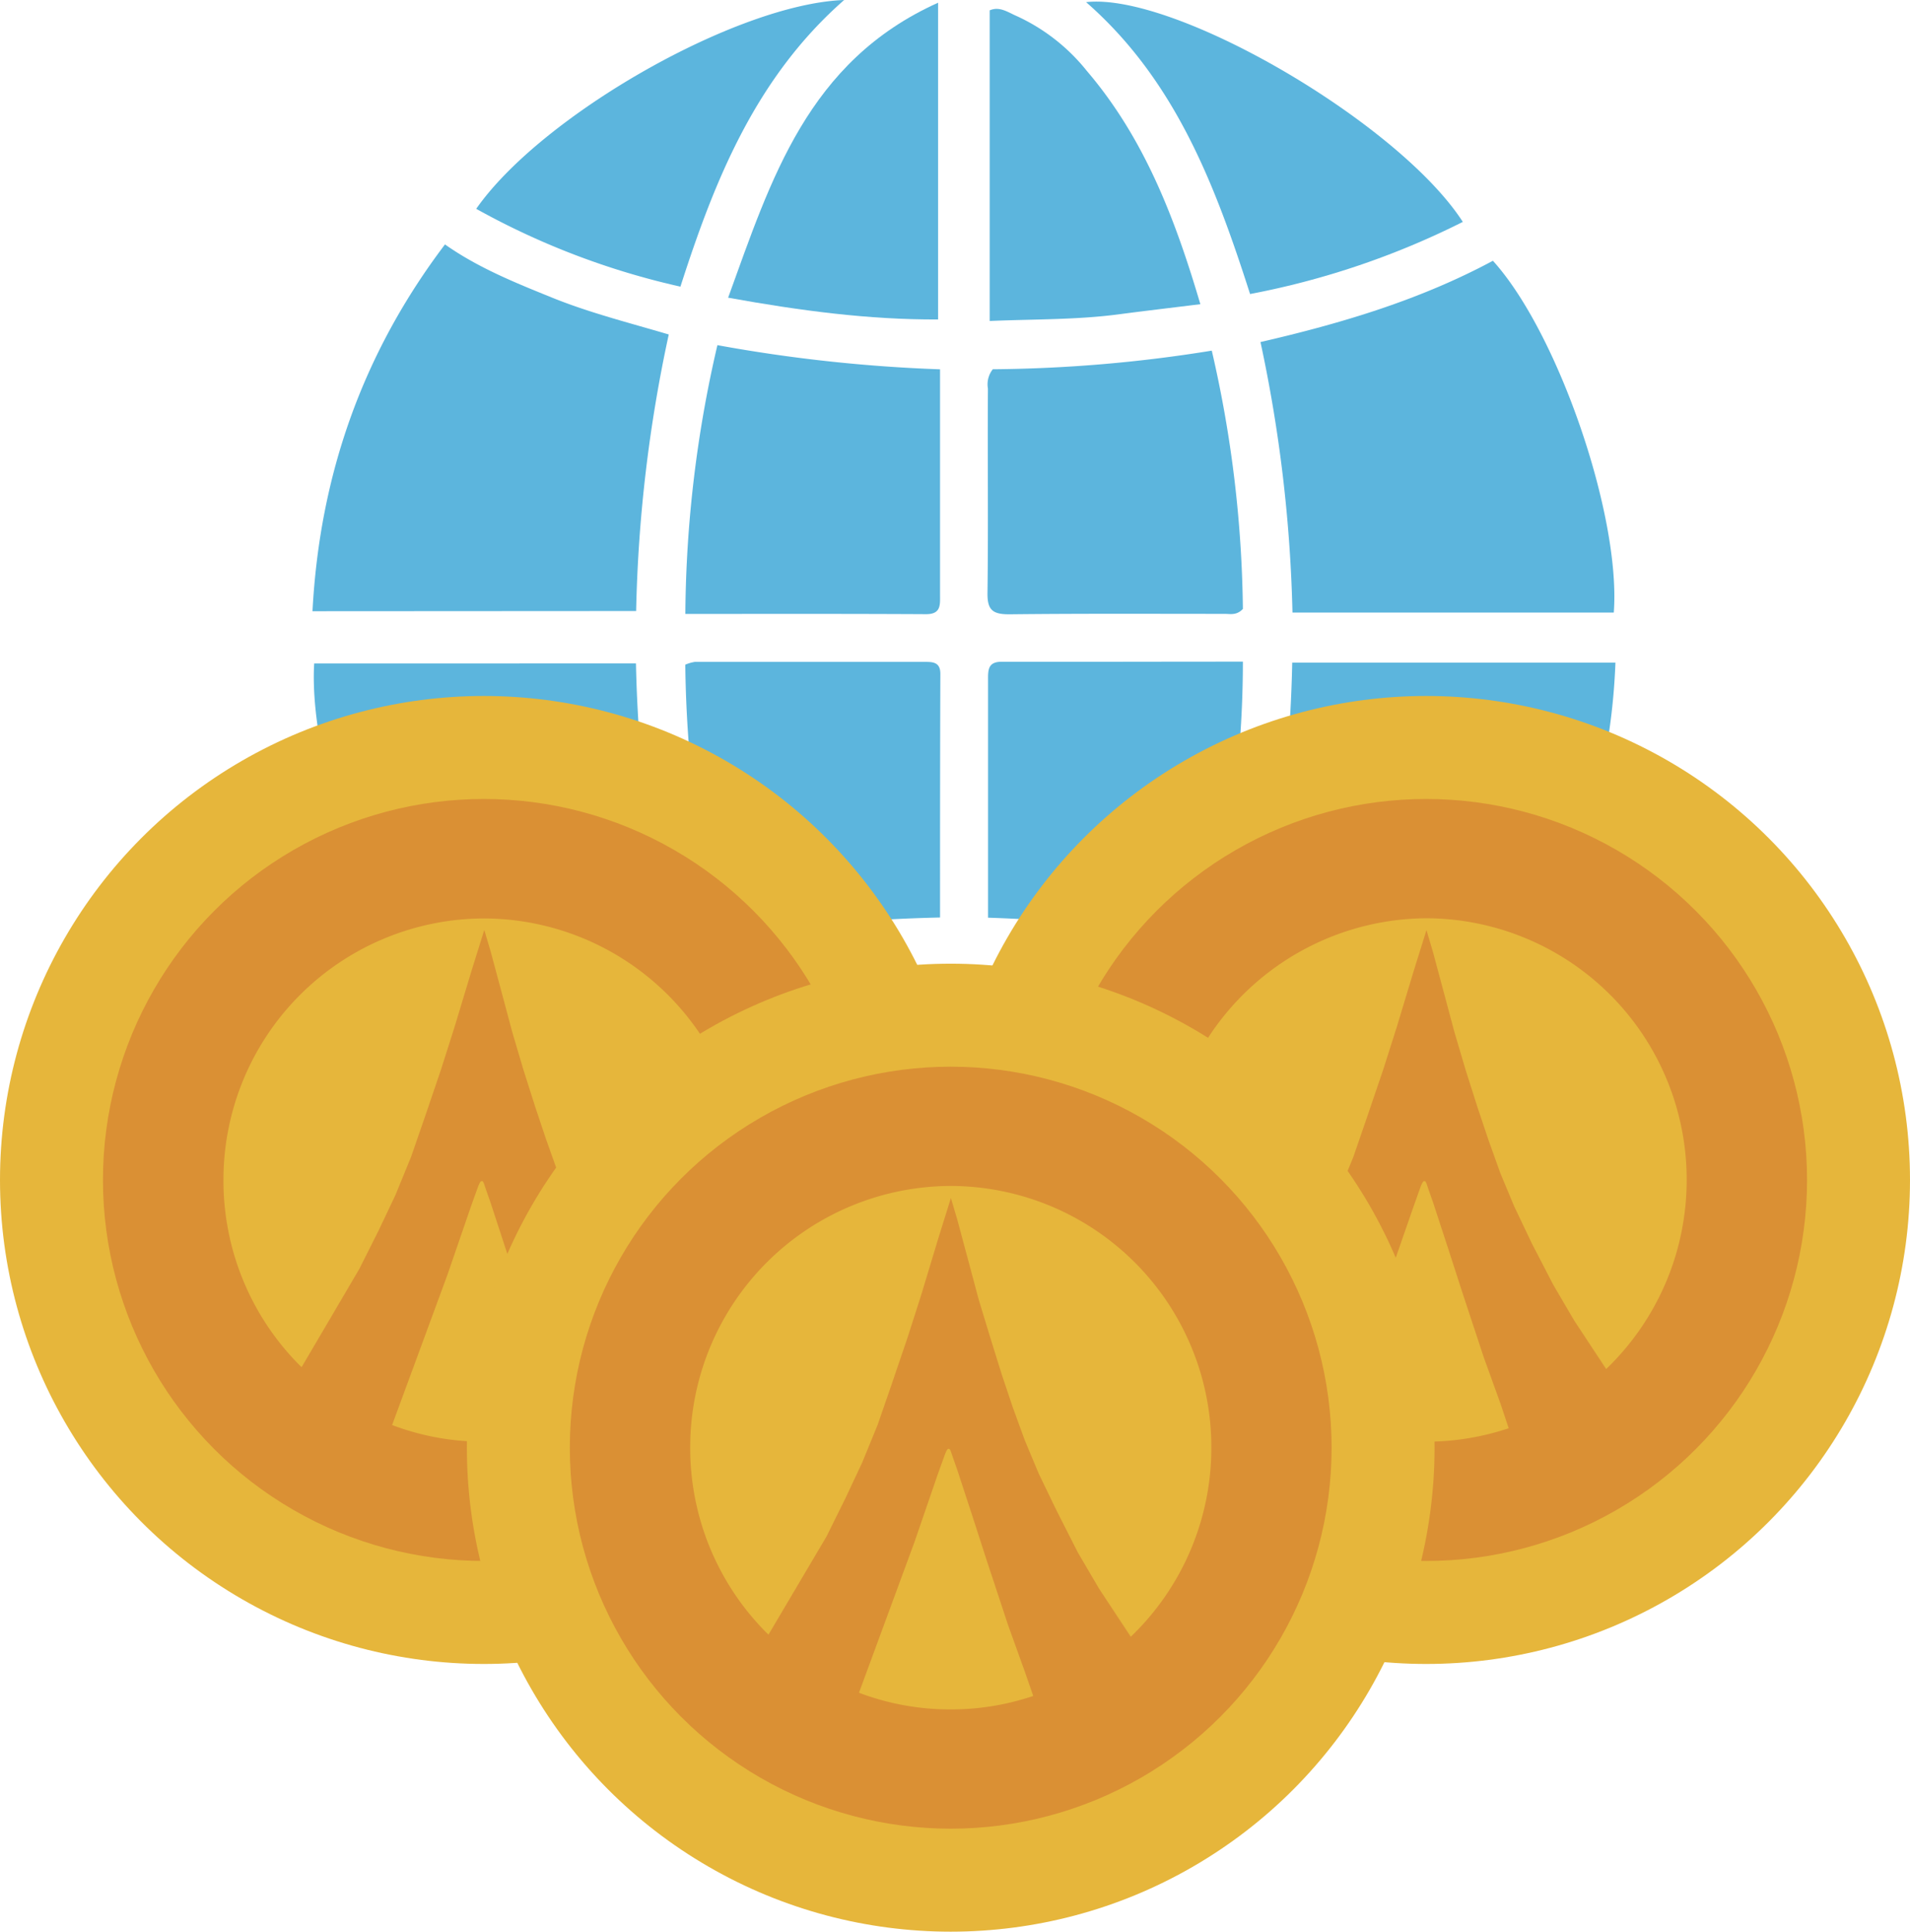 <svg xmlns="http://www.w3.org/2000/svg" viewBox="0 0 302.74 306.08"><defs><style>.cls-1{fill:#5cb5dd;}.cls-2{fill:#e6b63b;}.cls-3{fill:#da9034;}</style></defs><title>Asset 35b</title><g id="Layer_2" data-name="Layer 2"><g id="layout"><path class="cls-1" d="M-.18,105H51.05a102.64,102.64,0,0,1-21.29,58.84A138.16,138.16,0,0,0-5.79,150.63,225.71,225.71,0,0,0-.18,105Z" transform="translate(205)"/><path class="cls-1" d="M-104.2,105.12A226.59,226.59,0,0,0-98.74,150c-12.51,3-24.61,6.57-35.79,12.64-10.27-9.24-21.68-40.82-20.67-57.51Z" transform="translate(205)"/><path class="cls-1" d="M-155.47,96.85c1.14-21.52,7.91-40.83,21-58.12,5.25,3.7,11.12,6.06,17,8.44S-105.4,51.11-99,53a228.07,228.07,0,0,0-5.17,43.82Z" transform="translate(205)"/><path class="cls-1" d="M-5.21,54.2c13-3,25.35-6.71,36.84-12.88,10.3,11.35,20.31,40.44,19.16,55.74H-.14A227.91,227.91,0,0,0-5.21,54.2Z" transform="translate(205)"/><path class="cls-1" d="M-8,104.84c0,15.11-2.08,29.44-5.39,44.06a263.59,263.59,0,0,0-35-3.49V133.8q0-13,0-25.94c0-1.62-.1-3.06,2.28-3C-33.61,104.88-21.07,104.84-8,104.84Z" transform="translate(205)"/><path class="cls-1" d="M-56,145.38a259.69,259.69,0,0,0-35,3.15,194.42,194.42,0,0,1-5.38-43.21,6.27,6.27,0,0,1,1.5-.44q18.12,0,36.25,0c1.34,0,2.68-.08,2.68,1.89C-56,119.5-56,132.26-56,145.38Z" transform="translate(205)"/><path class="cls-1" d="M-96.37,97.28a192.49,192.49,0,0,1,5.08-42.59A244,244,0,0,0-56,58.52V69q0,12.62,0,25.23c0,1.58.19,3.1-2.23,3.09C-70.73,97.25-83.27,97.28-96.37,97.28Z" transform="translate(205)"/><path class="cls-1" d="M-47.64,58.51a227.08,227.08,0,0,0,34.71-2.95A189.59,189.59,0,0,1-8,96.49c-1,1.06-2,.78-2.89.78-11.38,0-22.77-.06-34.15.07-2.63,0-3.48-.69-3.44-3.39.14-10.79,0-21.58.07-32.37A3.86,3.86,0,0,1-47.64,58.51Z" transform="translate(205)"/><path class="cls-1" d="M26.86,35.16A128.31,128.31,0,0,1-6.86,46.59C-12.38,29.37-18.71,12.7-32.85.34-18.78-1.24,16.74,19.47,26.86,35.16Z" transform="translate(205)"/><path class="cls-1" d="M-14.74,48.2c-4.69.58-8.79,1.06-12.89,1.6-6.71.89-13.46.76-20.5,1.06V1.64c1.59-.69,2.92.33,4.27.9a30.5,30.5,0,0,1,11.12,8.69C-23.69,21.82-18.8,34.44-14.74,48.2Z" transform="translate(205)"/><path class="cls-1" d="M-89.59,47.17C-82.78,28.41-77,9.74-56.31.43V50.62C-67.3,50.67-78.12,49.24-89.59,47.17Z" transform="translate(205)"/><path class="cls-1" d="M-129.52,33.09C-119.18,18.29-88.26.62-71.2,0c-14,12.29-20.5,28.45-25.95,45.42A120.8,120.8,0,0,1-129.52,33.09Z" transform="translate(205)"/><path class="cls-1" d="M-88.89,156.11c10.79-2.17,21.53-2.57,32.6-3v47.7c-4.33-.54-7.61-2.79-10.71-5.35-6.26-5.16-10.51-11.85-14.1-19A101.25,101.25,0,0,1-88.89,156.11Z" transform="translate(205)"/><path class="cls-1" d="M-48.08,153.14c10.88.41,21.58,1.09,32.14,3.29-4.47,20.13-18.63,42.59-32.14,44.28Z" transform="translate(205)"/><path class="cls-1" d="M-129.87,168.82a130.3,130.3,0,0,1,32.94-11.27C-91.47,174.1-85.1,190-71.45,201.84-87.36,201.17-115,187.24-129.87,168.82Z" transform="translate(205)"/><path class="cls-1" d="M-7.64,158.11A124.78,124.78,0,0,1,24.78,170C8.92,187.17-9.95,198-32.67,202.14-19.52,190.16-13,174.5-7.64,158.11Z" transform="translate(205)"/><circle class="cls-2" cx="76.69" cy="186.97" r="76.69"/><circle class="cls-3" cx="76.69" cy="186.97" r="60.37"/><path class="cls-2" d="M-115.23,226.31a40.77,40.77,0,0,1-13.35,2.13,40.71,40.71,0,0,1-14.27-2.64l5.27-14.3,3.53-9.59,3.64-10.58s1.24-3.47,1.26-3.49l.17-.38a1,1,0,0,0,.11-.17l.12-.13a.38.38,0,0,1,.13,0h.09l.08.06.15.3.34,1,.7,2,2.49,7.6,2.17,6.72,3.39,10.26,2.61,7.25Z" transform="translate(205)"/><path class="cls-2" d="M-87,187.22a41.44,41.44,0,0,1-12.75,29.69l0,0-5.08-7.66-3.34-5.7-3.36-6.62-2.81-5.81-2.22-5.3-1.87-5.25-1.72-5.13-1.85-5.81-1.81-6.11-1.62-6.06-1.81-6.73-1-3.38-2,6.4-2.72,9-2.17,6.81-2.58,7.58-2.15,6.21-2.46,6L-145,195l-3.05,6.07-9.15,15.55h0v0a.93.93,0,0,0-.21-.19,41.45,41.45,0,0,1-12.17-29.69,41.4,41.4,0,0,1,41.53-41.21A41.4,41.4,0,0,1-87,187.22Z" transform="translate(205)"/><polygon class="cls-2" points="47.78 216.59 56.95 201.06 47.8 216.61 47.78 216.61 47.78 216.59"/><polygon class="cls-2" points="105.23 216.91 105.23 216.93 105.21 216.93 100.13 209.27 105.23 216.91"/><circle class="cls-2" cx="226.05" cy="186.97" r="76.69"/><circle class="cls-3" cx="226.05" cy="186.97" r="60.37"/><path class="cls-2" d="M34.13,226.31a41.28,41.28,0,0,1-27.62-.51l5.27-14.3,3.54-9.59L19,191.33s1.23-3.47,1.25-3.49l.17-.38a.62.62,0,0,0,.11-.17l.13-.13a.28.28,0,0,1,.12,0h.09l.08.06.15.3.34,1,.7,2,2.49,7.6,2.17,6.72,3.39,10.26,2.62,7.25Z" transform="translate(205)"/><path class="cls-2" d="M62.34,187.22A41.47,41.47,0,0,1,49.6,216.91l0,0-5.08-7.66-3.34-5.7L37.79,197,35,191.14l-2.21-5.3-1.88-5.25-1.72-5.13-1.85-5.81-1.81-6.11-1.62-6.06-1.81-6.73-1-3.38-2,6.4-2.72,9-2.17,6.81-2.58,7.58-2.14,6.21-2.47,6L4.36,195l-3,6.07-9.15,15.55h0v0a.93.93,0,0,0-.21-.19A41.53,41.53,0,0,1,21.3,145.5,41.4,41.4,0,0,1,62.34,187.22Z" transform="translate(205)"/><polygon class="cls-2" points="197.15 216.59 206.32 201.06 197.17 216.61 197.15 216.61 197.15 216.59"/><polygon class="cls-2" points="254.6 216.91 254.6 216.93 254.57 216.93 249.49 209.27 254.6 216.91"/><circle class="cls-2" cx="150.69" cy="229.39" r="76.69"/><circle class="cls-3" cx="150.69" cy="229.39" r="60.37"/><path class="cls-2" d="M-41.23,268.73a40.77,40.77,0,0,1-13.35,2.13,40.71,40.71,0,0,1-14.27-2.64l5.27-14.3,3.53-9.59,3.64-10.58s1.24-3.47,1.26-3.49l.17-.38a1,1,0,0,0,.11-.17l.12-.13a.38.38,0,0,1,.13,0h.09l.08.06.15.3.34,1,.7,2,2.49,7.6,2.17,6.72,3.39,10.26,2.61,7.25Z" transform="translate(205)"/><path class="cls-2" d="M-13,229.64a41.44,41.44,0,0,1-12.75,29.69l0,0-5.08-7.66-3.34-5.7-3.36-6.62-2.81-5.81-2.22-5.3L-44.47,223l-1.72-5.12L-48,212.07-49.85,206l-1.62-6.06-1.81-6.73-1-3.38-2,6.4-2.72,9L-61.17,212l-2.58,7.58-2.15,6.21-2.46,6L-71,237.41l-3,6.06L-83.2,259h0v0a.93.93,0,0,0-.21-.19A41.45,41.45,0,0,1-95.6,229.13a41.4,41.4,0,0,1,41.53-41.21A41.4,41.4,0,0,1-13,229.64Z" transform="translate(205)"/><polygon class="cls-2" points="121.78 259.01 130.95 243.47 121.8 259.03 121.78 259.03 121.78 259.01"/><polygon class="cls-2" points="179.24 259.33 179.24 259.35 179.21 259.35 174.13 251.69 179.24 259.33"/></g></g></svg>